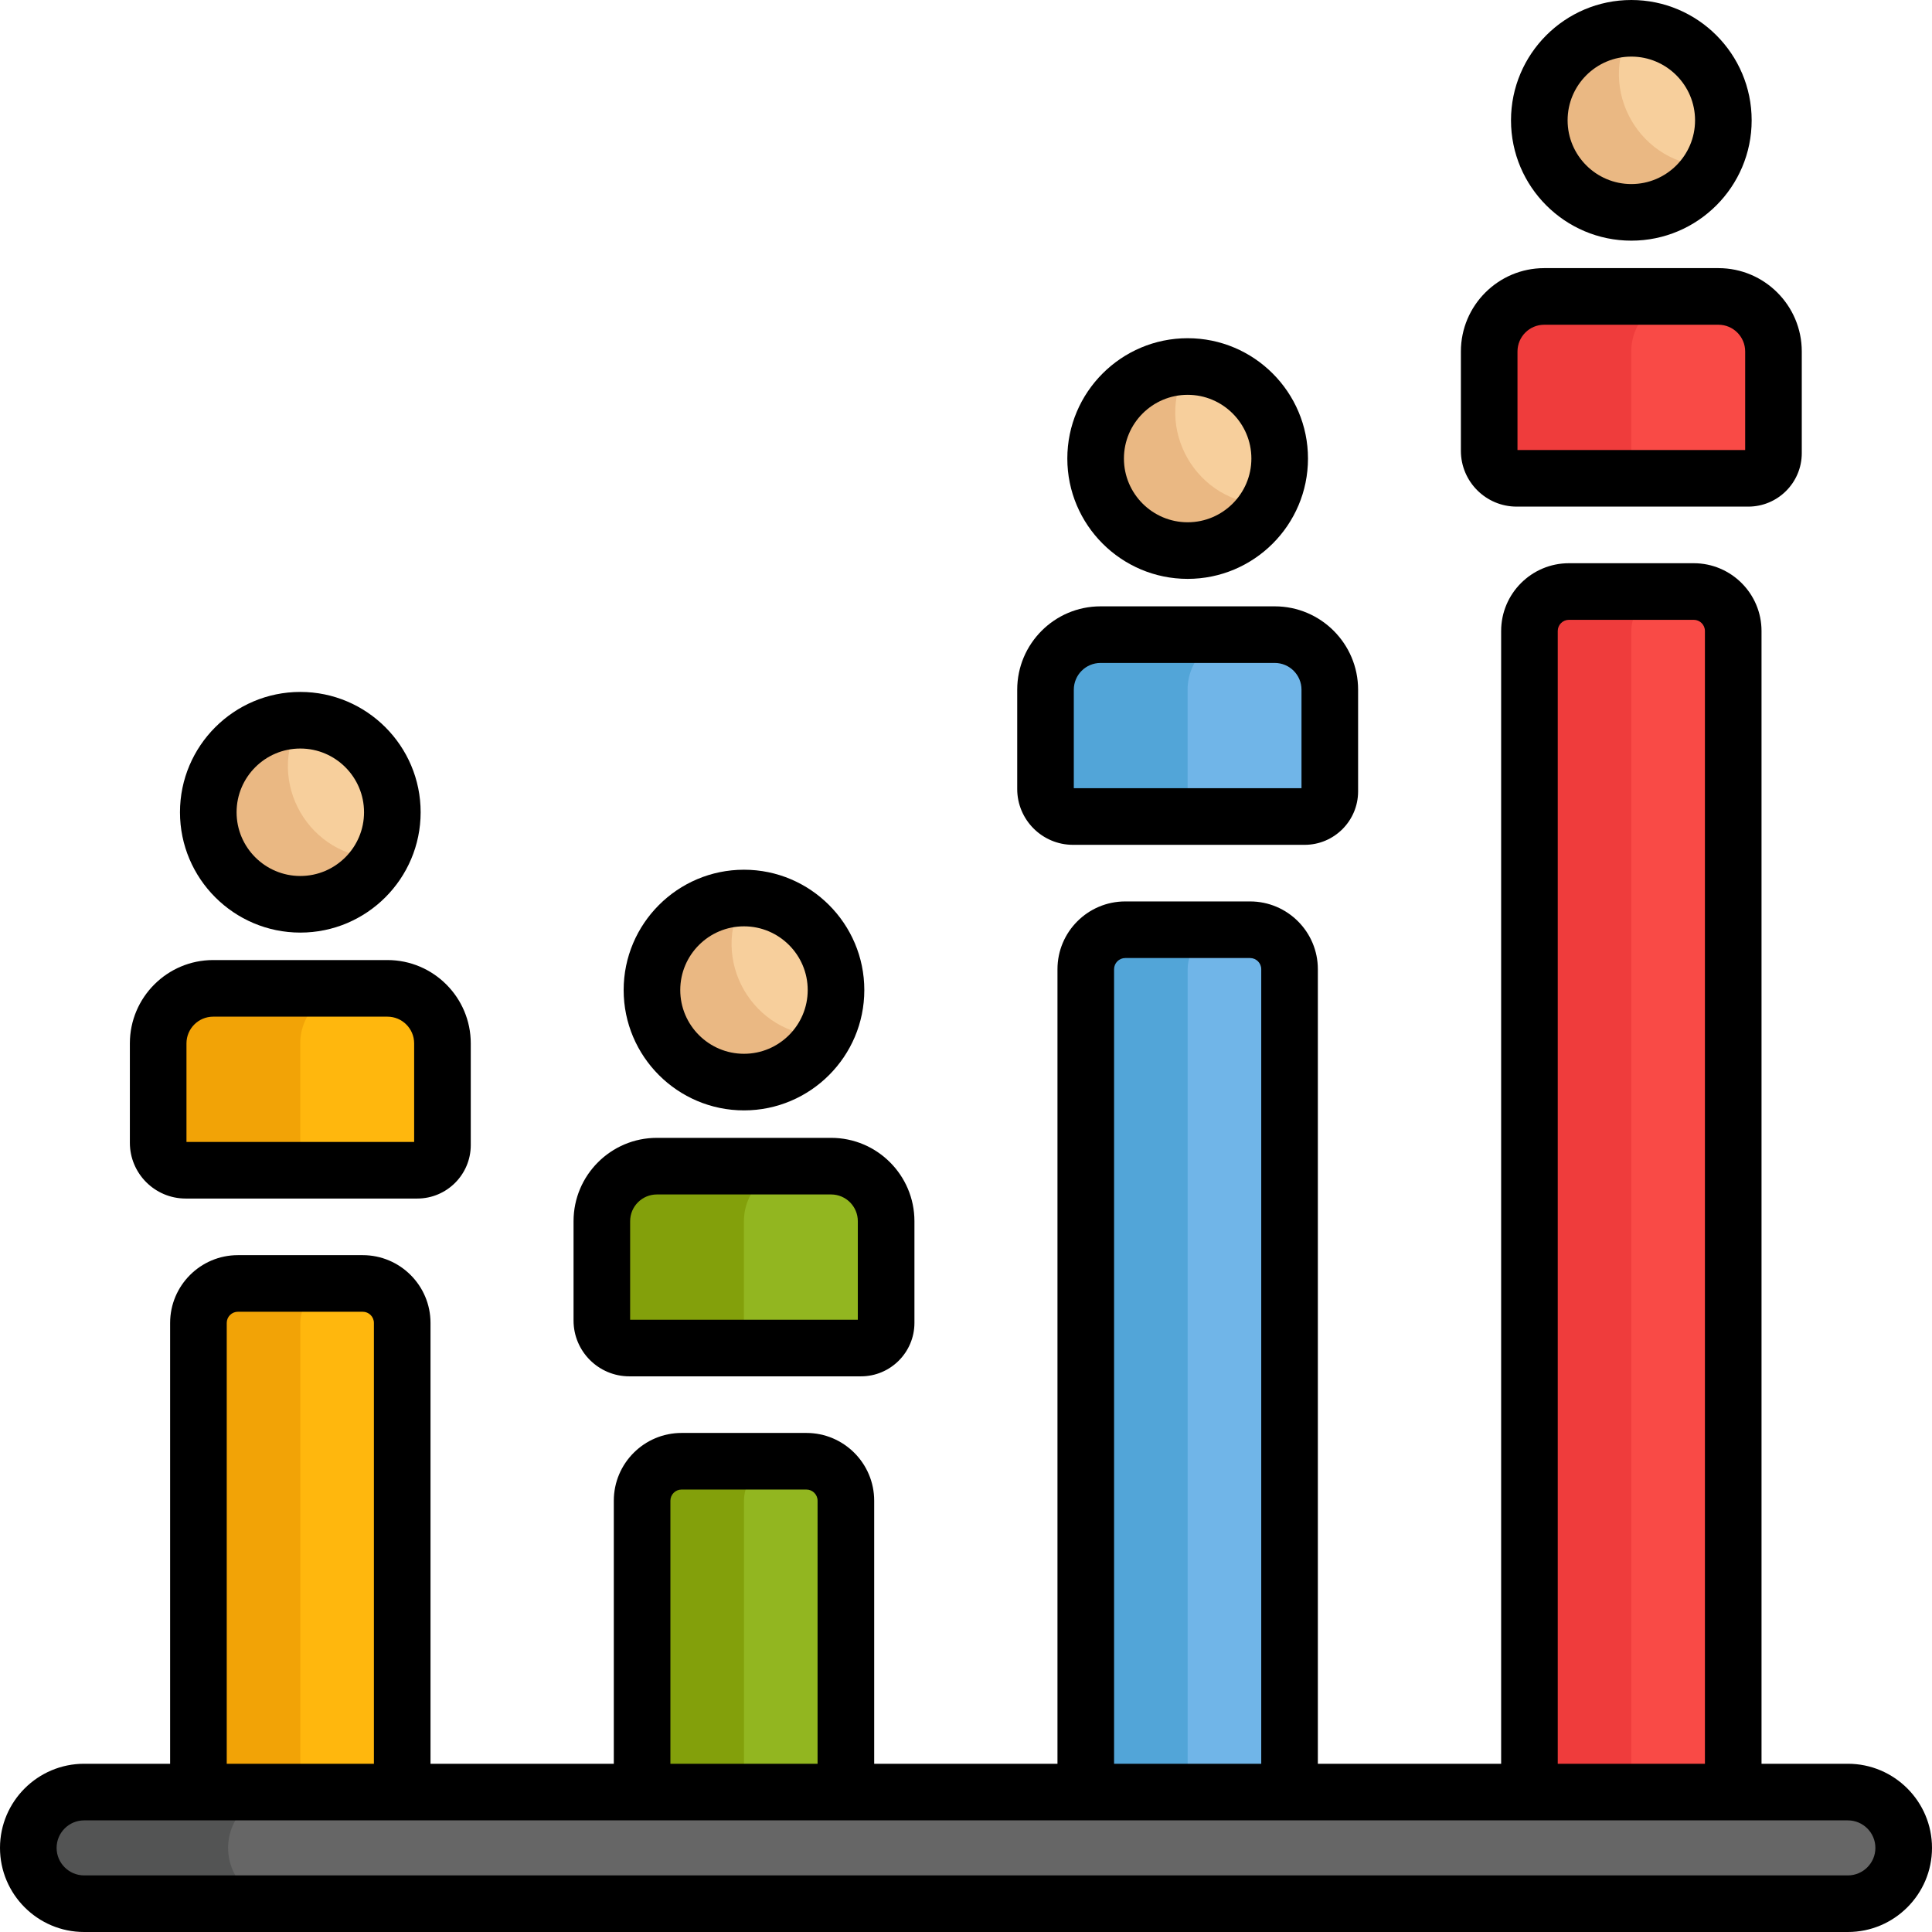 <?xml version="1.0" encoding="UTF-8" standalone="no"?>
<svg
   xmlns:dc="http://purl.org/dc/elements/1.1/"
   xmlns:cc="http://creativecommons.org/ns#"
   xmlns:rdf="http://www.w3.org/1999/02/22-rdf-syntax-ns#"
   xmlns:svg="http://www.w3.org/2000/svg"
   xmlns="http://www.w3.org/2000/svg"
   xmlns:sodipodi="http://sodipodi.sourceforge.net/DTD/sodipodi-0.dtd"
   xmlns:inkscape="http://www.inkscape.org/namespaces/inkscape"
   inkscape:version="1.0 (4035a4fb49, 2020-05-01)"
   sodipodi:docname="election_chart.svg"
   xml:space="preserve"
   style="enable-background:new 0 0 512 512;"
   viewBox="0 0 512 512"
   y="0px"
   x="0px"
   id="Capa_1"
   version="1.1"><defs
   id="defs105" /><sodipodi:namedview
   inkscape:current-layer="Capa_1"
   inkscape:window-maximized="1"
   inkscape:window-y="-8"
   inkscape:window-x="-8"
   inkscape:cy="326.78341"
   inkscape:cx="256"
   inkscape:zoom="1.6953125"
   showgrid="false"
   id="namedview103"
   inkscape:window-height="1017"
   inkscape:window-width="1920"
   inkscape:pageshadow="2"
   inkscape:pageopacity="0"
   guidetolerance="10"
   gridtolerance="10"
   objecttolerance="10"
   borderopacity="1"
   bordercolor="#666666"
   pagecolor="#ffffff" />
<path
   id="path2"
   d="M459.321,486.918V167.219c0-5.777-4.683-10.461-10.461-10.461h-33.083  c-5.776,0-10.461,4.683-10.461,10.461v319.697L459.321,486.918L459.321,486.918z"
   style="fill:#F94A46;" />
<path
   id="path4"
   d="M224.166,486.918v-89.212c0-5.777-4.683-10.461-10.461-10.461h-33.083  c-5.777,0-10.461,4.683-10.461,10.461v89.212C180.911,486.918,213.421,486.918,224.166,486.918z"
   style="fill:#92B620;" />
<path
   id="path6"
   d="M341.744,486.918V256.85c0-5.777-4.683-10.461-10.461-10.461H298.2  c-5.777,0-10.46,4.683-10.46,10.461v230.067L341.744,486.918L341.744,486.918z"
   style="fill:#70B5E8;" />
<path
   id="path8"
   d="M106.588,486.918V350.589c0-5.777-4.683-10.461-10.461-10.461H63.045  c-5.776,0-10.46,4.683-10.46,10.461v136.328H106.588z"
   style="fill:#FFB70D;" />
<path
   id="path10"
   d="M442.779,156.76h-27.001c-5.776,0-10.46,4.683-10.46,10.46v319.697h27.001V167.219  C432.318,161.443,437.001,156.76,442.779,156.76z"
   style="fill:#EF3C3C;" />
<path
   id="path12"
   d="M207.624,387.244h-27.001c-5.777,0-10.461,4.683-10.461,10.461v89.212c10.46,0,10.721,0,27.001,0  v-89.212C197.163,391.928,201.846,387.244,207.624,387.244z"
   style="fill:#83A00B;" />
<path
   id="path14"
   d="M325.201,246.39H298.2c-5.777,0-10.46,4.683-10.46,10.46v230.067h27.001V256.85  C314.741,251.073,319.424,246.39,325.201,246.39z"
   style="fill:#52A5D8;" />
<path
   id="path16"
   d="M90.045,340.129H63.045c-5.776,0-10.46,4.683-10.46,10.461v136.328h27.001V350.589  C79.586,344.812,84.269,340.129,90.045,340.129z"
   style="fill:#F2A306;" />
<path
   id="path18"
   d="M455.408,78.557h-46.176c-8.053,0-14.582,6.528-14.582,14.582v26.338c0,4.021,3.26,7.281,7.281,7.281  h61.392c3.682,0,6.666-2.985,6.666-6.666V93.139C469.989,85.085,463.46,78.557,455.408,78.557z"
   style="fill:#F94A46;" />
<path
   id="path20"
   d="M337.829,168.187h-46.176c-8.053,0-14.582,6.528-14.582,14.582v26.338  c0,4.021,3.26,7.281,7.281,7.281h61.392c3.682,0,6.666-2.985,6.666-6.666v-26.953C352.411,174.716,345.883,168.187,337.829,168.187z  "
   style="fill:#70B5E8;" />
<path
   id="path22"
   d="M220.252,309.042h-46.176c-8.053,0-14.582,6.528-14.582,14.582v26.338  c0,4.021,3.26,7.281,7.281,7.281h61.392c3.682,0,6.666-2.985,6.666-6.666v-26.953C234.834,315.57,228.305,309.042,220.252,309.042z"
   style="fill:#92B620;" />
<path
   id="path24"
   d="M102.674,261.926H56.498c-8.053,0-14.582,6.528-14.582,14.582v26.338c0,4.021,3.26,7.281,7.281,7.281  h61.392c3.682,0,6.666-2.985,6.666-6.666v-26.953C117.256,268.454,110.728,261.926,102.674,261.926z"
   style="fill:#FFB70D;" />
<path
   id="path26"
   d="M432.303,119.476V93.139c0-8.053,6.528-14.582,14.582-14.582h-37.654  c-8.053,0-14.582,6.528-14.582,14.582v26.338c0,4.021,3.26,7.281,7.281,7.281h37.654  C435.563,126.758,432.303,123.497,432.303,119.476z"
   style="fill:#EF3C3C;" />
<path
   id="path28"
   d="M314.726,209.107v-26.338c0-8.053,6.528-14.582,14.582-14.582h-37.654  c-8.053,0-14.582,6.528-14.582,14.582v26.338c0,4.021,3.26,7.281,7.281,7.281h37.654  C317.986,216.388,314.726,213.128,314.726,209.107z"
   style="fill:#52A5D8;" />
<path
   id="path30"
   d="M197.149,349.961v-26.338c0-8.053,6.528-14.582,14.582-14.582h-37.654  c-8.053,0-14.582,6.528-14.582,14.582v26.338c0,4.021,3.26,7.281,7.281,7.281h37.654  C200.408,357.243,197.149,353.982,197.149,349.961z"
   style="fill:#83A00B;" />
<path
   id="path32"
   d="M79.571,302.845v-26.338c0-8.053,6.528-14.582,14.582-14.582H56.498  c-8.053,0-14.582,6.528-14.582,14.582v26.338c0,4.021,3.26,7.281,7.281,7.281h37.654C82.831,310.127,79.571,306.867,79.571,302.845z  "
   style="fill:#F2A306;" />
<circle
   id="circle34"
   r="24.388"
   cy="215.263"
   cx="79.585"
   style="fill:#F7CF9C;" />
<path
   id="path36"
   d="M79.588,190.873c-18.62-0.018-30.549,20.252-21.122,36.579s32.948,16.131,42.241-0.002  C81.929,227.43,70.22,207.135,79.588,190.873z"
   style="fill:#EAB883;" />
<path
   id="path38"
   d="M489.708,474.917c-9.682,0-456.716,0-467.416,0c-8.169,0-14.792,6.622-14.792,14.792l0,0  c0,8.168,6.622,14.791,14.792,14.791c10.728,0,457.711,0,467.416,0c8.169,0,14.792-6.622,14.792-14.791l0,0  C504.5,481.539,497.877,474.917,489.708,474.917z"
   style="fill:#666666;" />
<path
   id="path40"
   d="M60.452,489.708L60.452,489.708c0-8.169,6.622-14.792,14.792-14.792H22.292  c-8.169,0-14.792,6.622-14.792,14.792l0,0c0,8.168,6.622,14.792,14.792,14.792h52.951C67.074,504.5,60.452,497.877,60.452,489.708z"
   style="fill:#535454;" />
<circle
   id="circle42"
   r="24.388"
   cy="262.376"
   cx="197.162"
   style="fill:#F7CF9C;" />
<path
   id="path44"
   d="M197.166,237.988c-18.62-0.018-30.549,20.252-21.122,36.579c6.734,11.665,21.65,15.662,33.315,8.928  c3.848-2.222,6.855-5.337,8.925-8.93C199.507,274.547,187.798,254.25,197.166,237.988z"
   style="fill:#EAB883;" />
<circle
   id="circle46"
   r="24.388"
   cy="121.517"
   cx="314.739"
   style="fill:#F7CF9C;" />
<path
   id="path48"
   d="M314.743,97.134c-4.145-0.004-8.348,1.043-12.196,3.264c-11.665,6.734-15.662,21.65-8.927,33.315  c9.427,16.327,32.948,16.131,42.241-0.002C317.085,133.692,305.376,113.396,314.743,97.134z"
   style="fill:#EAB883;" />
<circle
   id="circle50"
   r="24.388"
   cy="31.889"
   cx="432.316"
   style="fill:#F7CF9C;" />
<path
   id="path52"
   d="M432.321,7.503c-18.62-0.018-30.549,20.252-21.122,36.579s32.948,16.131,42.241-0.002  C434.662,44.062,422.954,23.765,432.321,7.503z"
   style="fill:#EAB883;" />
<path
   id="path54"
   d="M401.93,134.258h61.392c7.813,0,14.168-6.354,14.168-14.167V93.139c0-12.177-9.906-22.082-22.082-22.082h-46.176  c-12.177,0-22.082,9.906-22.082,22.082v26.338C387.149,127.627,393.781,134.258,401.93,134.258z M402.15,93.139  c0-3.904,3.177-7.081,7.081-7.081h46.176c3.904,0,7.081,3.177,7.081,7.081v26.119H402.15V93.139z" />
<path
   id="path56"
   d="M432.319,63.778c17.583,0,31.889-14.306,31.889-31.89C464.208,14.306,449.902,0,432.319,0S400.43,14.306,400.43,31.889  C400.43,49.473,414.736,63.778,432.319,63.778z M432.319,15.001c9.313,0,16.888,7.575,16.888,16.888s-7.575,16.889-16.888,16.889  c-9.313,0-16.888-7.576-16.888-16.889S423.007,15.001,432.319,15.001z" />
<path
   id="path58"
   d="M284.353,223.889h61.392c7.813,0,14.167-6.354,14.167-14.167v-26.953c0-12.177-9.906-22.082-22.082-22.082h-46.176  c-12.177,0-22.082,9.906-22.082,22.082v26.338C269.571,217.257,276.203,223.889,284.353,223.889z M284.572,182.769  c0-3.904,3.177-7.081,7.081-7.081h46.176c3.904,0,7.081,3.177,7.081,7.081v26.119h-60.339V182.769z" />
<path
   id="path60"
   d="M314.741,153.408c17.583,0,31.889-14.306,31.889-31.89c0-17.583-14.306-31.889-31.889-31.889  c-17.583,0-31.889,14.306-31.889,31.889C282.852,139.103,297.158,153.408,314.741,153.408z M314.741,104.631  c9.313,0,16.888,7.575,16.888,16.888s-7.575,16.889-16.888,16.889c-9.313,0-16.888-7.576-16.888-16.889  S305.428,104.631,314.741,104.631z" />
<path
   id="path62"
   d="M166.776,364.744h61.392c7.812,0,14.167-6.355,14.167-14.168v-26.952c0-12.177-9.906-22.082-22.082-22.082h-46.176  c-12.177,0-22.082,9.906-22.082,22.082v26.338C151.993,358.113,158.625,364.744,166.776,364.744z M166.994,323.624  c0-3.904,3.177-7.081,7.081-7.081h46.176c3.904,0,7.081,3.177,7.081,7.081v26.119h-60.339L166.994,323.624L166.994,323.624z" />
<path
   id="path64"
   d="M197.163,294.264c17.583,0,31.889-14.306,31.889-31.89c0-17.583-14.306-31.889-31.889-31.889s-31.889,14.306-31.889,31.889  C165.275,279.958,179.58,294.264,197.163,294.264z M197.163,245.487c9.313,0,16.888,7.575,16.888,16.888  c0,9.313-7.575,16.889-16.888,16.889s-16.888-7.576-16.888-16.889C180.275,253.062,187.851,245.487,197.163,245.487z" />
<path
   id="path66"
   d="M49.198,317.626h61.392c7.812,0,14.167-6.354,14.167-14.167v-26.953c0-12.177-9.906-22.082-22.082-22.082H56.498  c-12.177,0-22.082,9.906-22.082,22.082v26.338C34.416,310.996,41.047,317.626,49.198,317.626z M49.417,276.507  c0-3.904,3.177-7.081,7.081-7.081h46.176c3.904,0,7.081,3.177,7.081,7.081v26.119H49.417V276.507z" />
<path
   id="path68"
   d="M79.586,247.147c17.583,0,31.889-14.306,31.889-31.89c0-17.583-14.306-31.889-31.889-31.889s-31.889,14.306-31.889,31.889  C47.697,232.841,62.003,247.147,79.586,247.147z M79.586,198.369c9.313,0,16.888,7.575,16.888,16.888s-7.575,16.889-16.888,16.889  s-16.888-7.576-16.888-16.889S70.274,198.369,79.586,198.369z" />
<path
   sodipodi:nodetypes="scsssccsssssssssssccssssccssssccsssccssssssssssscssssssssssssssssssccsssscccssssc"
   id="path70"
   d="M 489.709,467.416 H 466.822 V 263.891 c 0,-4.143 -3.357,-7.5 -7.5,-7.5 -4.143,0 -7.5,3.357 -7.5,7.5 V 467.416 H 412.82 V 167.219 c 0,-1.632 1.328,-2.959 2.96,-2.959 h 33.082 c 1.632,0 2.96,1.327 2.96,2.959 v 97.67 c 0,4.143 3.357,7.5 7.5,7.5 4.143,0 7.5,-3.357 7.5,-7.5 v -97.67 c 0,-9.903 -8.057,-17.96 -17.961,-17.96 h -33.082 c -9.904,0 -17.961,8.057 -17.961,17.96 V 467.416 H 349.245 V 256.85 c 0,-9.903 -8.057,-17.96 -17.961,-17.96 h -33.082 c -9.904,0 -17.961,8.057 -17.961,17.96 v 210.567 h -48.573 v -69.711 c 0,-9.904 -8.057,-17.961 -17.961,-17.961 h -33.083 c -9.903,0 -17.96,8.057 -17.96,17.961 v 69.711 H 114.09 v -62.671 c 0,-4.143 -3.357,-7.5 -7.5,-7.5 -4.143,0 -7.5,3.357 -7.5,7.5 v 62.671 H 60.087 V 350.589 c 0,-1.632 1.327,-2.96 2.959,-2.96 h 33.083 c 1.632,0 2.96,1.328 2.96,2.96 v 57.154 c 0,4.143 3.357,7.5 7.5,7.5 4.143,0 7.5,-3.357 7.5,-7.5 v -57.154 c 0,-9.904 -8.057,-17.961 -17.961,-17.961 H 63.045 c -9.903,0 -17.96,8.057 -17.96,17.961 V 467.416 H 22.291 C 10,467.416 0,477.416 0,489.708 0,501.999 10,512 22.291,512 h 365.525 c 4.143,0 7.5,-3.357 7.5,-7.5 0,-4.143 -3.357,-7.5 -7.5,-7.5 H 22.291 c -4.02,0 -7.29,-3.271 -7.29,-7.291 0,-4.02 3.271,-7.29 7.29,-7.29 h 467.417 c 4.02,0 7.29,3.271 7.29,7.29 0,4.021 -3.271,7.291 -7.29,7.291 h -102.89 c -4.143,0 -7.5,3.357 -7.5,7.5 0,4.143 3.357,7.5 7.5,7.5 h 102.89 C 502,512 512,501.999 512,489.708 c 0,-12.292 -10,-22.292 -22.291,-22.292 z m -273.044,0 h -39.002 v -69.711 c 0,-1.632 1.327,-2.96 2.959,-2.96 h 33.083 c 1.632,0 2.96,1.328 2.96,2.96 z m 117.578,0 H 295.241 V 256.85 c 0,-1.632 1.328,-2.959 2.96,-2.959 h 33.082 c 1.632,0 2.96,1.327 2.96,2.959 z" />
<g
   id="g72">
</g>
<g
   id="g74">
</g>
<g
   id="g76">
</g>
<g
   id="g78">
</g>
<g
   id="g80">
</g>
<g
   id="g82">
</g>
<g
   id="g84">
</g>
<g
   id="g86">
</g>
<g
   id="g88">
</g>
<g
   id="g90">
</g>
<g
   id="g92">
</g>
<g
   id="g94">
</g>
<g
   id="g96">
</g>
<g
   id="g98">
</g>
<g
   id="g100">
</g>
</svg>
